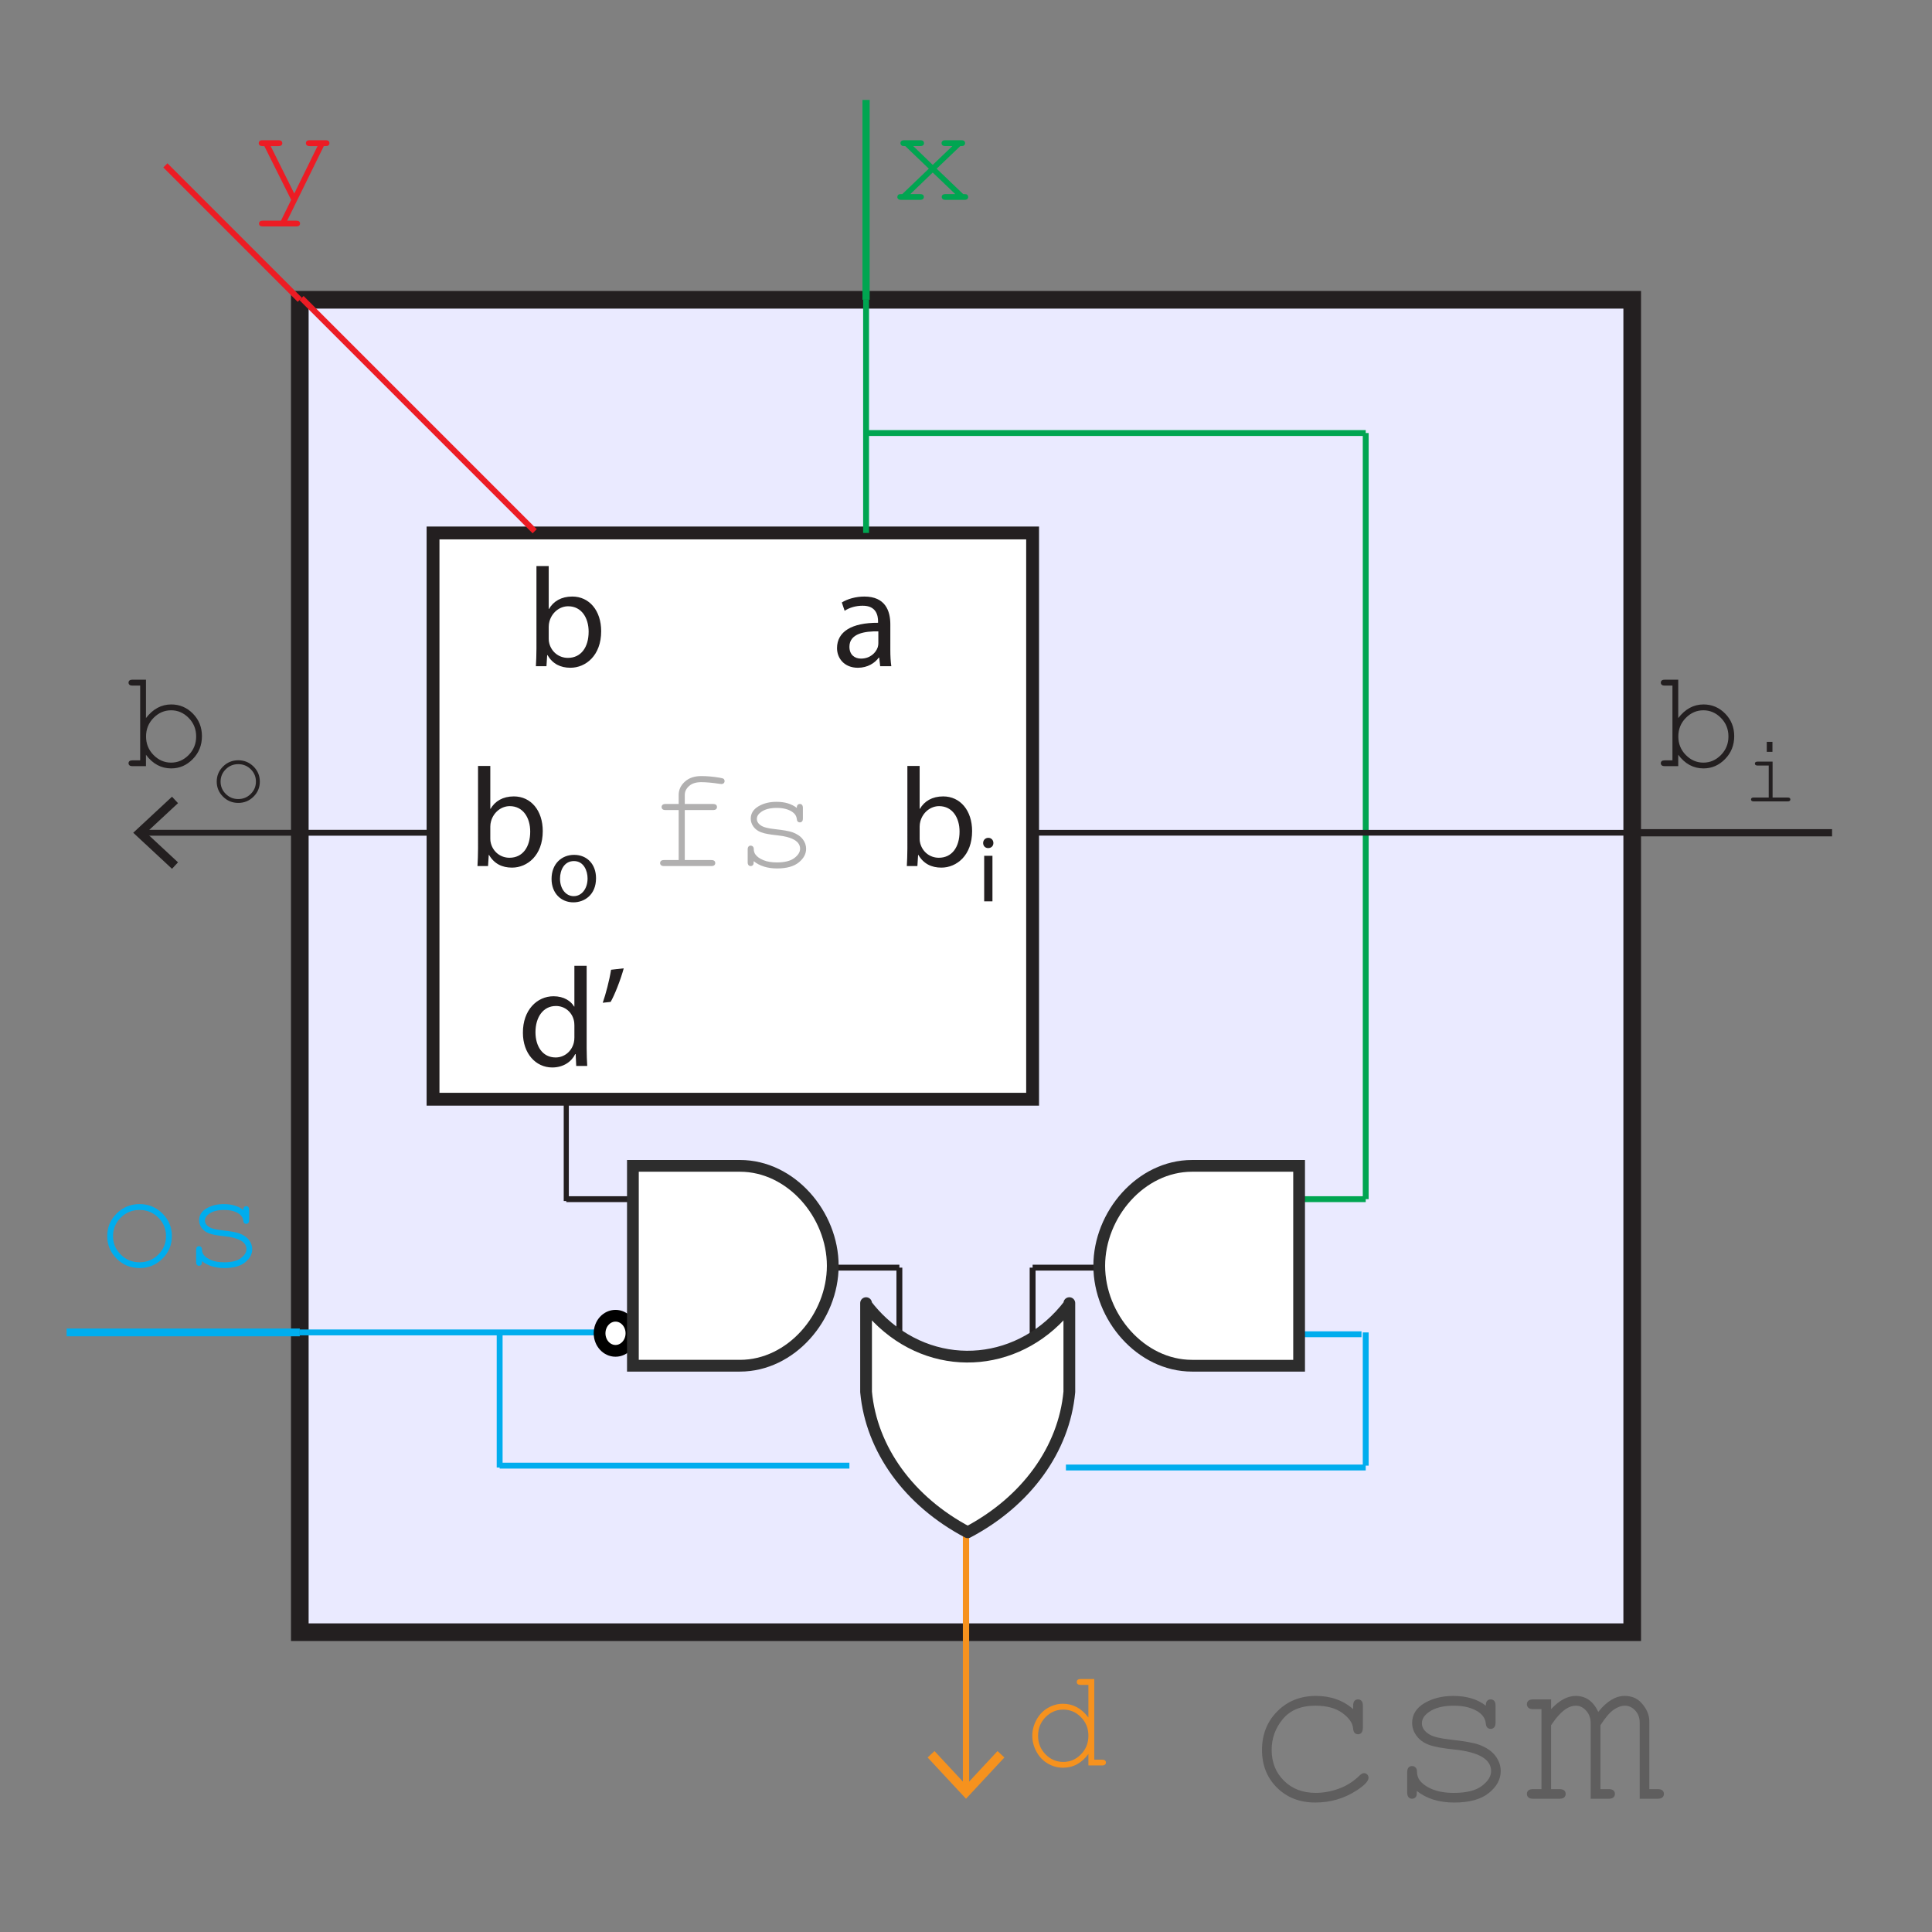 <?xml version="1.0" encoding="utf-8"?>
<!-- Generator: Adobe Illustrator 15.0.0, SVG Export Plug-In . SVG Version: 6.00 Build 0)  -->
<!DOCTYPE svg PUBLIC "-//W3C//DTD SVG 1.1//EN" "http://www.w3.org/Graphics/SVG/1.1/DTD/svg11.dtd">
<svg version="1.1" id="Layer_1" xmlns="http://www.w3.org/2000/svg" xmlns:xlink="http://www.w3.org/1999/xlink" x="0px" y="0px"
	 width="328.82px" height="328.82px" viewBox="0 0 328.82 328.82" enable-background="new 0 0 328.82 328.82" xml:space="preserve">
<rect x="0" y="0" width="328.82" height="328.82" fill="#808080" stroke="none"/>
<rect x="51.026" y="51.024" fill="#EAEAFF" stroke="#231F20" stroke-width="3" stroke-miterlimit="10" width="226.77" height="226.77"/>
<rect x="73.701" y="90.708" fill="#FFFFFF" stroke="#231F20" stroke-width="2.187" stroke-miterlimit="10" width="102.045" height="96.376"/>
<g>
	<path fill="#231F20" d="M24.843,115.687v6.527c1.188-1.547,2.621-2.32,4.301-2.32c1.438,0,2.668,0.521,3.691,1.564
		s1.535,2.322,1.535,3.838c0,1.531-0.518,2.828-1.553,3.891s-2.26,1.594-3.674,1.594c-1.719,0-3.152-0.773-4.301-2.32v1.934h-2.309
		c-0.234,0-0.402-0.047-0.504-0.141s-0.152-0.211-0.152-0.352c0-0.148,0.051-0.268,0.152-0.357s0.27-0.135,0.504-0.135h1.324
		v-12.727h-1.324c-0.234,0-0.402-0.047-0.504-0.141s-0.152-0.215-0.152-0.363c0-0.141,0.051-0.258,0.152-0.352
		s0.27-0.141,0.504-0.141H24.843z M33.386,125.343c0-1.242-0.426-2.295-1.277-3.158s-1.848-1.295-2.988-1.295
		s-2.137,0.432-2.988,1.295s-1.277,1.916-1.277,3.158s0.426,2.295,1.277,3.158s1.848,1.295,2.988,1.295s2.137-0.432,2.988-1.295
		S33.386,126.585,33.386,125.343z"/>
	<path fill="#231F20" d="M44.222,133.026c0,1-0.358,1.854-1.074,2.563c-0.716,0.708-1.58,1.063-2.59,1.063
		c-1.021,0-1.888-0.355-2.602-1.066c-0.714-0.711-1.07-1.563-1.07-2.559c0-1,0.356-1.855,1.07-2.566
		c0.713-0.711,1.581-1.066,2.602-1.066c1.01,0,1.874,0.354,2.59,1.063C43.863,131.164,44.222,132.021,44.222,133.026z
		 M43.558,133.026c0-0.823-0.293-1.523-0.879-2.102s-1.296-0.867-2.129-0.867c-0.833,0-1.543,0.29-2.129,0.871
		s-0.879,1.28-0.879,2.098c0,0.813,0.293,1.511,0.879,2.094s1.295,0.875,2.129,0.875c0.833,0,1.543-0.29,2.129-0.871
		S43.558,133.844,43.558,133.026z"/>
</g>
<g>
	<path fill="#231F20" d="M81.36,130.36h2.088v7.297h0.048c0.744-1.296,2.088-2.112,3.96-2.112c2.904,0,4.92,2.4,4.92,5.905
		c0,4.152-2.64,6.216-5.232,6.216c-1.68,0-3.024-0.647-3.912-2.16h-0.048l-0.12,1.896h-1.8c0.048-0.792,0.096-1.968,0.096-3V130.36z
		 M83.448,142.746c0,0.264,0.024,0.528,0.096,0.768c0.384,1.465,1.632,2.473,3.168,2.473c2.232,0,3.528-1.8,3.528-4.465
		c0-2.328-1.2-4.32-3.48-4.32c-1.417,0-2.76,1.008-3.192,2.592c-0.072,0.264-0.12,0.552-0.12,0.888V142.746z"/>
	<path fill="#231F20" d="M101.442,149.464c0,2.865-2,4.113-3.857,4.113c-2.081,0-3.713-1.536-3.713-3.985
		c0-2.577,1.712-4.098,3.841-4.098C99.938,145.495,101.442,147.111,101.442,149.464z M95.312,149.544
		c0,1.696,0.96,2.978,2.337,2.978c1.345,0,2.353-1.265,2.353-3.01c0-1.313-0.656-2.961-2.321-2.961
		C96.032,146.551,95.312,148.087,95.312,149.544z"/>
</g>
<g>
	<path fill="#00ADEE" d="M29.253,210.382c0,1.5-0.537,2.781-1.611,3.844s-2.369,1.594-3.885,1.594c-1.531,0-2.832-0.533-3.902-1.6
		s-1.605-2.346-1.605-3.838c0-1.5,0.535-2.783,1.605-3.85s2.371-1.6,3.902-1.6c1.516,0,2.811,0.531,3.885,1.594
		S29.253,208.875,29.253,210.382z M28.257,210.382c0-1.234-0.439-2.285-1.318-3.152s-1.943-1.301-3.193-1.301
		s-2.314,0.436-3.193,1.307s-1.318,1.92-1.318,3.146c0,1.219,0.439,2.266,1.318,3.141s1.943,1.313,3.193,1.313
		s2.314-0.436,3.193-1.307S28.257,211.609,28.257,210.382z"/>
	<path fill="#00ADEE" d="M41.405,205.929c0-0.227,0.047-0.391,0.141-0.492s0.211-0.152,0.352-0.152c0.148,0,0.27,0.051,0.363,0.152
		s0.141,0.273,0.141,0.516v1.688c0,0.234-0.047,0.402-0.141,0.504s-0.215,0.152-0.363,0.152c-0.133,0-0.244-0.043-0.334-0.129
		s-0.143-0.227-0.158-0.422c-0.047-0.469-0.289-0.855-0.727-1.16c-0.641-0.438-1.488-0.656-2.543-0.656
		c-1.102,0-1.957,0.223-2.566,0.668c-0.461,0.336-0.691,0.711-0.691,1.125c0,0.469,0.273,0.859,0.82,1.172
		c0.375,0.219,1.086,0.387,2.133,0.504c1.367,0.148,2.316,0.316,2.848,0.504c0.758,0.273,1.322,0.652,1.693,1.137
		s0.557,1.008,0.557,1.57c0,0.836-0.402,1.58-1.207,2.232s-1.984,0.979-3.539,0.979s-2.828-0.395-3.82-1.184
		c0,0.266-0.016,0.438-0.047,0.516s-0.088,0.145-0.17,0.199s-0.174,0.082-0.275,0.082c-0.141,0-0.258-0.051-0.352-0.152
		s-0.141-0.27-0.141-0.504v-2.027c0-0.234,0.045-0.402,0.135-0.504s0.209-0.152,0.357-0.152c0.141,0,0.26,0.049,0.357,0.146
		s0.146,0.229,0.146,0.393c0,0.359,0.09,0.66,0.27,0.902c0.273,0.375,0.709,0.686,1.307,0.932s1.33,0.369,2.197,0.369
		c1.281,0,2.234-0.238,2.859-0.715s0.938-0.98,0.938-1.512c0-0.609-0.316-1.098-0.949-1.465c-0.641-0.367-1.572-0.613-2.795-0.738
		s-2.1-0.289-2.631-0.492s-0.945-0.508-1.242-0.914s-0.445-0.844-0.445-1.313c0-0.844,0.414-1.514,1.242-2.01
		s1.816-0.744,2.965-0.744C39.448,204.933,40.554,205.265,41.405,205.929z"/>
</g>
<g>
	<path fill="#231F20" d="M285.631,115.687v6.527c1.188-1.547,2.621-2.32,4.301-2.32c1.438,0,2.668,0.521,3.691,1.564
		s1.535,2.322,1.535,3.838c0,1.531-0.518,2.828-1.553,3.891s-2.26,1.594-3.674,1.594c-1.719,0-3.152-0.773-4.301-2.32v1.934h-2.309
		c-0.234,0-0.402-0.047-0.504-0.141s-0.152-0.211-0.152-0.352c0-0.148,0.051-0.268,0.152-0.357s0.27-0.135,0.504-0.135h1.324
		v-12.727h-1.324c-0.234,0-0.402-0.047-0.504-0.141s-0.152-0.215-0.152-0.363c0-0.141,0.051-0.258,0.152-0.352
		s0.27-0.141,0.504-0.141H285.631z M294.174,125.343c0-1.242-0.426-2.295-1.277-3.158s-1.848-1.295-2.988-1.295
		s-2.137,0.432-2.988,1.295s-1.277,1.916-1.277,3.158s0.426,2.295,1.277,3.158s1.848,1.295,2.988,1.295s2.137-0.432,2.988-1.295
		S294.174,126.585,294.174,125.343z"/>
	<path fill="#231F20" d="M301.689,129.628v6.109h2.578c0.161,0,0.276,0.03,0.344,0.09s0.102,0.14,0.102,0.238
		c0,0.094-0.034,0.172-0.102,0.234s-0.183,0.094-0.344,0.094h-5.813c-0.156,0-0.269-0.031-0.336-0.094s-0.102-0.141-0.102-0.234
		c0-0.099,0.034-0.179,0.102-0.238s0.18-0.09,0.336-0.09h2.578v-5.445h-1.914c-0.156,0-0.27-0.031-0.34-0.094
		s-0.105-0.141-0.105-0.234c0-0.099,0.034-0.18,0.102-0.242s0.183-0.094,0.344-0.094H301.689z M301.666,126.261v1.695h-0.969v-1.695
		H301.666z"/>
</g>
<g>
	<path fill="#231F20" d="M154.432,130.361h2.088v7.296h0.049c0.744-1.296,2.088-2.112,3.96-2.112c2.904,0,4.921,2.4,4.921,5.905
		c0,4.152-2.641,6.216-5.232,6.216c-1.681,0-3.024-0.647-3.913-2.16h-0.048l-0.12,1.896h-1.8c0.048-0.792,0.096-1.968,0.096-3
		V130.361z M156.52,142.746c0,0.264,0.024,0.528,0.097,0.768c0.384,1.465,1.632,2.473,3.168,2.473c2.232,0,3.528-1.8,3.528-4.465
		c0-2.328-1.2-4.32-3.48-4.32c-1.416,0-2.76,1.009-3.192,2.593c-0.071,0.264-0.12,0.552-0.12,0.888V142.746z"/>
	<path fill="#231F20" d="M169.072,143.478c0,0.48-0.336,0.864-0.896,0.864c-0.513,0-0.849-0.384-0.849-0.864
		s0.353-0.881,0.881-0.881C168.72,142.597,169.072,142.982,169.072,143.478z M167.504,153.402v-7.747h1.408v7.747H167.504z"/>
</g>
<g>
	<path fill="#EC1C24" d="M49.556,34.016l-4.57-9.152h-0.293c-0.234,0-0.402-0.047-0.504-0.141s-0.152-0.211-0.152-0.352
		c0-0.102,0.025-0.193,0.076-0.275s0.117-0.141,0.199-0.176s0.209-0.053,0.381-0.053h2.695c0.234,0,0.402,0.047,0.504,0.141
		s0.152,0.215,0.152,0.363c0,0.141-0.051,0.258-0.152,0.352s-0.27,0.141-0.504,0.141h-1.324l4.02,8.074l3.961-8.074H52.72
		c-0.234,0-0.402-0.047-0.504-0.141s-0.152-0.215-0.152-0.363c0-0.141,0.051-0.258,0.152-0.352s0.27-0.141,0.504-0.141h2.684
		c0.242,0,0.414,0.047,0.516,0.141s0.152,0.215,0.152,0.363c0,0.102-0.031,0.195-0.094,0.281s-0.133,0.143-0.211,0.17
		s-0.297,0.041-0.656,0.041l-6.234,12.691h1.535c0.234,0,0.402,0.045,0.504,0.135s0.152,0.209,0.152,0.357
		c0,0.141-0.051,0.258-0.152,0.352s-0.27,0.141-0.504,0.141H44.74c-0.234,0-0.402-0.045-0.504-0.135s-0.152-0.209-0.152-0.357
		s0.051-0.268,0.152-0.357s0.27-0.135,0.504-0.135h3.082L49.556,34.016z"/>
</g>
<g>
	<path fill="#231F20" d="M91.302,96.344h2.088v7.297h0.048c0.744-1.296,2.088-2.112,3.96-2.112c2.904,0,4.92,2.4,4.92,5.904
		c0,4.152-2.64,6.217-5.232,6.217c-1.68,0-3.024-0.648-3.912-2.16h-0.048l-0.12,1.896h-1.8c0.048-0.792,0.096-1.968,0.096-3V96.344z
		 M93.391,108.729c0,0.264,0.024,0.528,0.096,0.768c0.384,1.464,1.632,2.472,3.168,2.472c2.232,0,3.528-1.8,3.528-4.464
		c0-2.328-1.2-4.32-3.48-4.32c-1.417,0-2.76,1.008-3.192,2.592c-0.072,0.264-0.12,0.552-0.12,0.888V108.729z"/>
</g>
<g>
	<path fill="#231F20" d="M151.531,110.602c0,1.008,0.048,1.992,0.168,2.784h-1.896l-0.168-1.464h-0.072
		c-0.647,0.912-1.896,1.729-3.552,1.729c-2.353,0-3.553-1.656-3.553-3.336c0-2.808,2.496-4.344,6.984-4.32v-0.24
		c0-0.936-0.264-2.688-2.64-2.664c-1.104,0-2.232,0.312-3.049,0.864l-0.479-1.417c0.96-0.6,2.376-1.008,3.84-1.008
		c3.553,0,4.417,2.424,4.417,4.729V110.602z M149.491,107.457c-2.305-0.048-4.921,0.36-4.921,2.616c0,1.393,0.912,2.017,1.969,2.017
		c1.536,0,2.52-0.96,2.855-1.944c0.072-0.24,0.097-0.48,0.097-0.672V107.457z"/>
</g>
<g>
	<path fill="#F6921E" d="M186.24,285.765v13.723h1.313c0.242,0,0.414,0.045,0.516,0.135s0.152,0.209,0.152,0.357
		c0,0.141-0.051,0.258-0.152,0.352s-0.273,0.141-0.516,0.141h-2.309v-1.957c-1.141,1.563-2.59,2.344-4.348,2.344
		c-0.891,0-1.744-0.236-2.561-0.709s-1.461-1.146-1.934-2.021s-0.709-1.777-0.709-2.707c0-0.938,0.236-1.842,0.709-2.713
		s1.117-1.545,1.934-2.021s1.674-0.715,2.572-0.715c1.719,0,3.164,0.781,4.336,2.344v-5.555h-1.313
		c-0.242,0-0.414-0.047-0.516-0.141s-0.152-0.215-0.152-0.363c0-0.141,0.051-0.258,0.152-0.352s0.273-0.141,0.516-0.141H186.24z
		 M185.244,295.421c0-1.25-0.422-2.305-1.266-3.164s-1.848-1.289-3.012-1.289c-1.172,0-2.18,0.43-3.023,1.289
		s-1.266,1.914-1.266,3.164c0,1.242,0.422,2.295,1.266,3.158s1.852,1.295,3.023,1.295c1.164,0,2.168-0.432,3.012-1.295
		S185.244,296.664,185.244,295.421z"/>
</g>
<line fill="none" stroke="#EC1C24" stroke-miterlimit="10" x1="91.002" y1="90.415" x2="51.317" y2="50.73"/>
<line fill="none" stroke="#00A551" stroke-width="1.225" stroke-miterlimit="10" x1="147.402" y1="51.023" x2="147.402" y2="17.008"/>
<line fill="none" stroke="#EC1C24" stroke-miterlimit="10" x1="51.024" y1="51.023" x2="28.145" y2="28.145"/>
<line fill="none" stroke="#231F20" stroke-width="1.23" stroke-miterlimit="10" x1="278.385" y1="141.732" x2="311.812" y2="141.732"/>
<line fill="none" stroke="#00ADEE" stroke-width="1.323" stroke-miterlimit="10" x1="51.024" y1="226.771" x2="11.339" y2="226.771"/>
<line fill="none" stroke="#00A551" stroke-miterlimit="10" x1="147.402" y1="90.707" x2="147.402" y2="51.023"/>
<line fill="none" stroke="#00A551" stroke-miterlimit="10" x1="232.441" y1="204.092" x2="232.441" y2="73.7"/>
<line fill="none" stroke="#231F20" stroke-miterlimit="10" x1="153.071" y1="227.086" x2="153.071" y2="215.748"/>
<line fill="none" stroke="#231F20" stroke-miterlimit="10" x1="175.748" y1="227.086" x2="175.748" y2="215.748"/>
<g>
	<g>
		
			<line fill="none" stroke="#F6921E" stroke-width="1.065" stroke-miterlimit="10" x1="164.41" y1="304.41" x2="164.41" y2="260.788"/>
		<g>
			<polygon fill="#F6921E" points="170.942,299.118 169.772,298.028 164.412,303.796 159.049,298.028 157.879,299.118 
				164.412,306.142 			"/>
		</g>
	</g>
</g>
<line fill="none" stroke="#00ADEE" stroke-miterlimit="10" x1="144.566" y1="249.449" x2="85.039" y2="249.449"/>
<line fill="none" stroke="#00ADEE" stroke-miterlimit="10" x1="232.441" y1="249.764" x2="181.418" y2="249.764"/>
<line fill="none" stroke="#00ADEE" stroke-miterlimit="10" x1="232.441" y1="249.449" x2="232.441" y2="226.774"/>
<line fill="none" stroke="#00ADEE" stroke-miterlimit="10" x1="102.048" y1="226.772" x2="51.024" y2="226.772"/>
<line fill="none" stroke="#231F20" stroke-miterlimit="10" x1="153.07" y1="215.748" x2="141.732" y2="215.748"/>
<line fill="none" stroke="#231F20" stroke-miterlimit="10" x1="107.716" y1="204.094" x2="96.378" y2="204.094"/>
<g>
	<g>
		<line fill="none" stroke="#231F20" stroke-miterlimit="10" x1="73.701" y1="141.732" x2="24.304" y2="141.732"/>
		<g>
			<polygon fill="#231F20" points="29.274,135.597 30.297,136.696 24.88,141.73 30.297,146.767 29.274,147.866 22.677,141.73 			"/>
		</g>
	</g>
</g>
<line fill="none" stroke="#231F20" stroke-width="0.973" stroke-miterlimit="10" x1="277.796" y1="141.732" x2="175.749" y2="141.732"/>
<line fill="none" stroke="#00A551" stroke-miterlimit="10" x1="232.441" y1="73.701" x2="147.401" y2="73.701"/>
<line fill="none" stroke="#231F20" stroke-miterlimit="10" x1="187.086" y1="215.748" x2="175.748" y2="215.748"/>
<line fill="none" stroke="#00ADEE" stroke-miterlimit="10" x1="85.039" y1="249.763" x2="85.039" y2="226.771"/>
<line fill="none" stroke="#231F20" stroke-width="0.868" stroke-miterlimit="10" x1="96.378" y1="204.41" x2="96.378" y2="187.086"/>
<line fill="none" stroke="#00ADEE" stroke-miterlimit="10" x1="231.724" y1="227.086" x2="221.82" y2="227.086"/>
<line fill="none" stroke="#00A551" stroke-miterlimit="10" x1="232.441" y1="204.094" x2="221.105" y2="204.094"/>
<g>
	<path fill="#00A551" d="M159.414,28.707l4.512,4.324c0.297,0,0.484,0.014,0.563,0.041s0.146,0.084,0.205,0.17
		s0.088,0.18,0.088,0.281c0,0.141-0.051,0.258-0.152,0.352s-0.273,0.141-0.516,0.141h-3.164c-0.242,0-0.414-0.047-0.516-0.141
		s-0.152-0.211-0.152-0.352c0-0.148,0.051-0.268,0.152-0.357s0.273-0.135,0.516-0.135h1.629l-3.832-3.668l-3.809,3.668h1.641
		c0.234,0,0.402,0.045,0.504,0.135s0.152,0.209,0.152,0.357c0,0.141-0.051,0.258-0.152,0.352s-0.27,0.141-0.504,0.141h-3.199
		c-0.234,0-0.402-0.047-0.504-0.141s-0.152-0.211-0.152-0.352c0-0.102,0.029-0.195,0.088-0.281s0.125-0.143,0.199-0.17
		s0.26-0.041,0.557-0.041l4.512-4.324l-4.008-3.844c-0.281,0-0.459-0.016-0.533-0.047s-0.141-0.09-0.199-0.176
		s-0.088-0.18-0.088-0.281c0-0.141,0.051-0.258,0.152-0.352s0.273-0.141,0.516-0.141h2.684c0.242,0,0.412,0.047,0.51,0.141
		s0.146,0.215,0.146,0.363c0,0.141-0.049,0.258-0.146,0.352s-0.268,0.141-0.51,0.141h-1.172l3.316,3.199l3.34-3.199h-1.172
		c-0.234,0-0.404-0.047-0.51-0.141s-0.158-0.215-0.158-0.363c0-0.141,0.051-0.258,0.152-0.352s0.273-0.141,0.516-0.141h2.684
		c0.234,0,0.402,0.047,0.504,0.141s0.152,0.215,0.152,0.363c0,0.094-0.029,0.184-0.088,0.27s-0.125,0.145-0.199,0.176
		s-0.252,0.047-0.533,0.047L159.414,28.707z"/>
</g>
<g>
	<path fill="#231F20" d="M99.847,164.376v14.041c0,1.032,0.048,2.208,0.096,3h-1.872l-0.096-2.017h-0.072
		c-0.624,1.297-2.016,2.28-3.913,2.28c-2.808,0-4.992-2.376-4.992-5.904c-0.024-3.864,2.4-6.217,5.208-6.217
		c1.8,0,2.976,0.841,3.504,1.753h0.048v-6.937H99.847z M97.759,174.529c0-0.264-0.024-0.624-0.096-0.888
		c-0.312-1.32-1.464-2.425-3.048-2.425c-2.184,0-3.48,1.921-3.48,4.465c0,2.352,1.176,4.296,3.432,4.296
		c1.416,0,2.712-0.96,3.096-2.52c0.072-0.288,0.096-0.576,0.096-0.912V174.529z"/>
	<path fill="#231F20" d="M106.159,164.808c-0.552,2.017-1.584,4.608-2.232,5.713l-1.344,0.144c0.504-1.416,1.152-3.889,1.417-5.616
		L106.159,164.808z"/>
</g>
<path id="path3059_4_" nodetypes="cc" fill="none" stroke="#000000" stroke-width="2" d="M-34.016,249.718"/>
<path id="path3061_4_" fill="none" stroke="#000000" stroke-width="2" d="M-67.981,249.718"/>
<path id="path2671_1_" type="arc" ry="4" rx="4" cy="25" cx="76" fill="#FFFFFF" stroke="#000000" stroke-width="2" d="
	M107.47,226.922c0,1.65-1.214,2.988-2.712,2.988c-1.497,0-2.711-1.338-2.711-2.988c0-1.648,1.214-2.986,2.711-2.986
	C106.256,223.936,107.47,225.274,107.47,226.922z"/>
<g opacity="0.5">
	<path opacity="0.7" fill="#231F20" d="M230.301,290.888v-0.547c0-0.404,0.078-0.69,0.234-0.859c0.156-0.17,0.352-0.254,0.586-0.254
		c0.247,0,0.449,0.084,0.605,0.254c0.156,0.169,0.234,0.455,0.234,0.859v3.711c-0.014,0.403-0.095,0.689-0.244,0.859
		c-0.15,0.169-0.349,0.254-0.596,0.254c-0.222,0-0.407-0.075-0.557-0.225c-0.15-0.15-0.238-0.4-0.264-0.752
		c-0.078-0.925-0.688-1.804-1.826-2.637c-1.14-0.834-2.673-1.25-4.6-1.25c-2.436,0-4.284,0.762-5.547,2.285
		c-1.264,1.523-1.895,3.268-1.895,5.234c0,2.122,0.696,3.873,2.09,5.254c1.393,1.38,3.196,2.07,5.41,2.07
		c1.275,0,2.574-0.234,3.896-0.703c1.321-0.469,2.516-1.225,3.584-2.266c0.273-0.261,0.514-0.391,0.723-0.391
		c0.221,0,0.406,0.074,0.557,0.225c0.149,0.149,0.225,0.335,0.225,0.557c0,0.56-0.658,1.27-1.973,2.129
		c-2.123,1.393-4.486,2.09-7.09,2.09c-2.644,0-4.814-0.844-6.514-2.529c-1.699-1.687-2.549-3.825-2.549-6.416
		c0-2.644,0.869-4.838,2.607-6.582c1.738-1.745,3.929-2.617,6.572-2.617C226.485,288.642,228.595,289.39,230.301,290.888z"/>
	<path opacity="0.7" fill="#231F20" d="M252.879,290.302c0-0.378,0.078-0.651,0.234-0.82c0.156-0.17,0.352-0.254,0.586-0.254
		c0.247,0,0.449,0.084,0.605,0.254c0.156,0.169,0.234,0.455,0.234,0.859v2.813c0,0.391-0.078,0.67-0.234,0.84
		c-0.156,0.169-0.358,0.254-0.605,0.254c-0.222,0-0.407-0.072-0.557-0.215c-0.149-0.144-0.237-0.378-0.264-0.703
		c-0.078-0.781-0.481-1.426-1.211-1.934c-1.067-0.729-2.48-1.094-4.238-1.094c-1.836,0-3.262,0.371-4.277,1.113
		c-0.769,0.56-1.152,1.185-1.152,1.875c0,0.781,0.456,1.432,1.367,1.953c0.625,0.364,1.81,0.645,3.555,0.84
		c2.278,0.247,3.86,0.527,4.746,0.84c1.263,0.455,2.204,1.087,2.822,1.895c0.618,0.807,0.928,1.68,0.928,2.617
		c0,1.393-0.671,2.633-2.012,3.721c-1.341,1.086-3.308,1.631-5.898,1.631s-4.714-0.658-6.367-1.973c0,0.442-0.026,0.729-0.078,0.859
		c-0.052,0.13-0.146,0.24-0.283,0.332c-0.137,0.091-0.29,0.137-0.459,0.137c-0.234,0-0.43-0.085-0.586-0.254
		c-0.156-0.17-0.234-0.449-0.234-0.84v-3.379c0-0.391,0.074-0.671,0.225-0.84c0.149-0.17,0.348-0.254,0.596-0.254
		c0.234,0,0.433,0.081,0.596,0.244c0.163,0.162,0.244,0.381,0.244,0.654c0,0.599,0.149,1.1,0.449,1.504
		c0.456,0.625,1.182,1.143,2.178,1.553s2.217,0.615,3.662,0.615c2.136,0,3.724-0.397,4.766-1.191
		c1.042-0.795,1.563-1.635,1.563-2.52c0-1.016-0.527-1.83-1.582-2.441c-1.067-0.612-2.62-1.022-4.658-1.23
		c-2.038-0.209-3.499-0.482-4.385-0.82c-0.886-0.339-1.575-0.847-2.07-1.523c-0.495-0.678-0.742-1.406-0.742-2.188
		c0-1.406,0.69-2.523,2.07-3.35c1.38-0.827,3.027-1.24,4.941-1.24C249.617,288.642,251.46,289.195,252.879,290.302z"/>
	<path opacity="0.7" fill="#231F20" d="M263.992,289.228v1.66c1.394-1.498,2.793-2.246,4.199-2.246c0.847,0,1.589,0.225,2.227,0.674
		s1.172,1.129,1.602,2.041c0.729-0.912,1.468-1.592,2.217-2.041s1.501-0.674,2.256-0.674c1.185,0,2.129,0.384,2.832,1.152
		c0.925,0.989,1.387,2.07,1.387,3.242v11.465h1.387c0.391,0,0.671,0.074,0.84,0.225c0.169,0.149,0.254,0.348,0.254,0.596
		c0,0.234-0.085,0.43-0.254,0.586s-0.449,0.234-0.84,0.234h-3.027v-12.949c0-0.834-0.254-1.523-0.762-2.07s-1.094-0.82-1.758-0.82
		c-0.599,0-1.23,0.225-1.895,0.674s-1.419,1.331-2.266,2.646v10.879h1.367c0.391,0,0.671,0.074,0.84,0.225
		c0.169,0.149,0.254,0.348,0.254,0.596c0,0.234-0.085,0.43-0.254,0.586s-0.449,0.234-0.84,0.234h-3.027V293.31
		c0-0.873-0.257-1.592-0.771-2.158s-1.091-0.85-1.729-0.85c-0.586,0-1.165,0.188-1.738,0.566c-0.794,0.533-1.628,1.451-2.5,2.754
		v10.879h1.387c0.391,0,0.671,0.074,0.84,0.225c0.169,0.149,0.254,0.348,0.254,0.596c0,0.234-0.085,0.43-0.254,0.586
		s-0.449,0.234-0.84,0.234h-4.414c-0.391,0-0.671-0.078-0.84-0.234s-0.254-0.352-0.254-0.586c0-0.248,0.085-0.446,0.254-0.596
		c0.169-0.15,0.449-0.225,0.84-0.225h1.387v-13.613h-1.387c-0.391,0-0.671-0.078-0.84-0.234s-0.254-0.358-0.254-0.605
		c0-0.234,0.085-0.43,0.254-0.586s0.449-0.234,0.84-0.234H263.992z"/>
</g>
<g opacity="0.5">
	<path opacity="0.7" fill="#231F20" d="M116.547,137.869v8.508h4.504c0.244,0,0.419,0.047,0.525,0.141
		c0.105,0.094,0.158,0.219,0.158,0.373c0,0.146-0.053,0.268-0.158,0.365c-0.106,0.098-0.281,0.146-0.525,0.146h-8.02
		c-0.244,0-0.42-0.049-0.525-0.146s-0.158-0.219-0.158-0.365c0-0.154,0.053-0.279,0.158-0.373s0.281-0.141,0.525-0.141h2.478v-8.508
		h-2.222c-0.244,0-0.419-0.049-0.525-0.146c-0.105-0.098-0.158-0.224-0.158-0.378c0-0.146,0.053-0.269,0.158-0.366
		c0.106-0.098,0.281-0.146,0.525-0.146h2.222v-1.55c0-0.862,0.35-1.611,1.05-2.246s1.628-0.952,2.783-0.952
		c0.969,0,2.002,0.09,3.101,0.269c0.415,0.065,0.665,0.143,0.751,0.232c0.085,0.09,0.128,0.208,0.128,0.354s-0.049,0.267-0.146,0.36
		c-0.098,0.094-0.228,0.141-0.391,0.141c-0.065,0-0.175-0.012-0.329-0.037c-1.229-0.187-2.267-0.281-3.113-0.281
		c-0.896,0-1.585,0.22-2.069,0.659s-0.726,0.94-0.726,1.501v1.55h4.797c0.244,0,0.419,0.049,0.525,0.146
		c0.105,0.098,0.158,0.224,0.158,0.378c0,0.146-0.053,0.269-0.158,0.366c-0.106,0.098-0.281,0.146-0.525,0.146H116.547z"/>
	<path opacity="0.7" fill="#231F20" d="M135.613,137.502c0-0.236,0.049-0.407,0.146-0.513c0.098-0.105,0.22-0.159,0.366-0.159
		c0.154,0,0.28,0.053,0.378,0.159c0.098,0.106,0.146,0.285,0.146,0.537v1.758c0,0.244-0.049,0.419-0.146,0.525
		c-0.098,0.106-0.224,0.159-0.378,0.159c-0.139,0-0.255-0.044-0.348-0.134c-0.094-0.089-0.148-0.236-0.165-0.439
		c-0.049-0.488-0.301-0.891-0.757-1.208c-0.667-0.456-1.55-0.684-2.649-0.684c-1.146,0-2.038,0.232-2.673,0.696
		c-0.48,0.35-0.72,0.741-0.72,1.172c0,0.488,0.284,0.895,0.854,1.221c0.391,0.228,1.132,0.402,2.223,0.524
		c1.424,0.155,2.412,0.329,2.966,0.524c0.789,0.285,1.377,0.68,1.764,1.185s0.58,1.05,0.58,1.636c0,0.871-0.419,1.646-1.257,2.326
		c-0.839,0.679-2.067,1.019-3.688,1.019c-1.619,0-2.945-0.411-3.979-1.233c0,0.277-0.017,0.457-0.049,0.537
		c-0.033,0.082-0.092,0.151-0.178,0.208c-0.085,0.058-0.181,0.085-0.287,0.085c-0.146,0-0.268-0.053-0.365-0.158
		s-0.146-0.281-0.146-0.525v-2.111c0-0.244,0.046-0.419,0.14-0.525c0.094-0.105,0.218-0.158,0.372-0.158
		c0.146,0,0.271,0.051,0.373,0.152c0.102,0.102,0.152,0.238,0.152,0.409c0,0.374,0.094,0.688,0.281,0.94
		c0.284,0.391,0.738,0.713,1.36,0.971c0.623,0.256,1.386,0.384,2.289,0.384c1.335,0,2.327-0.248,2.979-0.745
		c0.651-0.496,0.977-1.021,0.977-1.574c0-0.635-0.329-1.143-0.989-1.525c-0.667-0.383-1.638-0.639-2.911-0.77
		c-1.273-0.13-2.187-0.301-2.74-0.513s-0.984-0.528-1.294-0.952c-0.31-0.423-0.464-0.879-0.464-1.367
		c0-0.879,0.432-1.577,1.294-2.093c0.862-0.517,1.893-0.775,3.088-0.775C133.574,136.465,134.727,136.811,135.613,137.502z"/>
</g>
<g>
	<path fill="#FFFFFF" stroke="#2D2D2D" stroke-width="2" stroke-linecap="round" stroke-linejoin="round" d="M147.402,221.787
		v15.112c0.906,9.774,7.316,18.624,17.298,23.889c9.982-5.264,16.391-14.113,17.298-23.889v-15.111v0.227
		c-8.007,10.508-22.243,11.889-31.795,3.081c-1.016-0.935-1.951-1.966-2.801-3.081"/>
</g>
<path fill="#FFFFFF" stroke="#2D2D2D" stroke-width="2" d="M202.884,198.425h18.219v18.219v15.797h-18.219l0,0
	c-8.724,0-15.796-8.283-15.796-17.008C187.088,206.711,194.16,198.425,202.884,198.425z"/>
<path fill="#FFFFFF" stroke="#2D2D2D" stroke-width="2" d="M125.936,232.441h-18.219l0-18.219l0-15.797h18.219l0,0
	c8.724,0,15.796,8.283,15.796,17.008C141.731,224.155,134.66,232.441,125.936,232.441z"/>
</svg>

